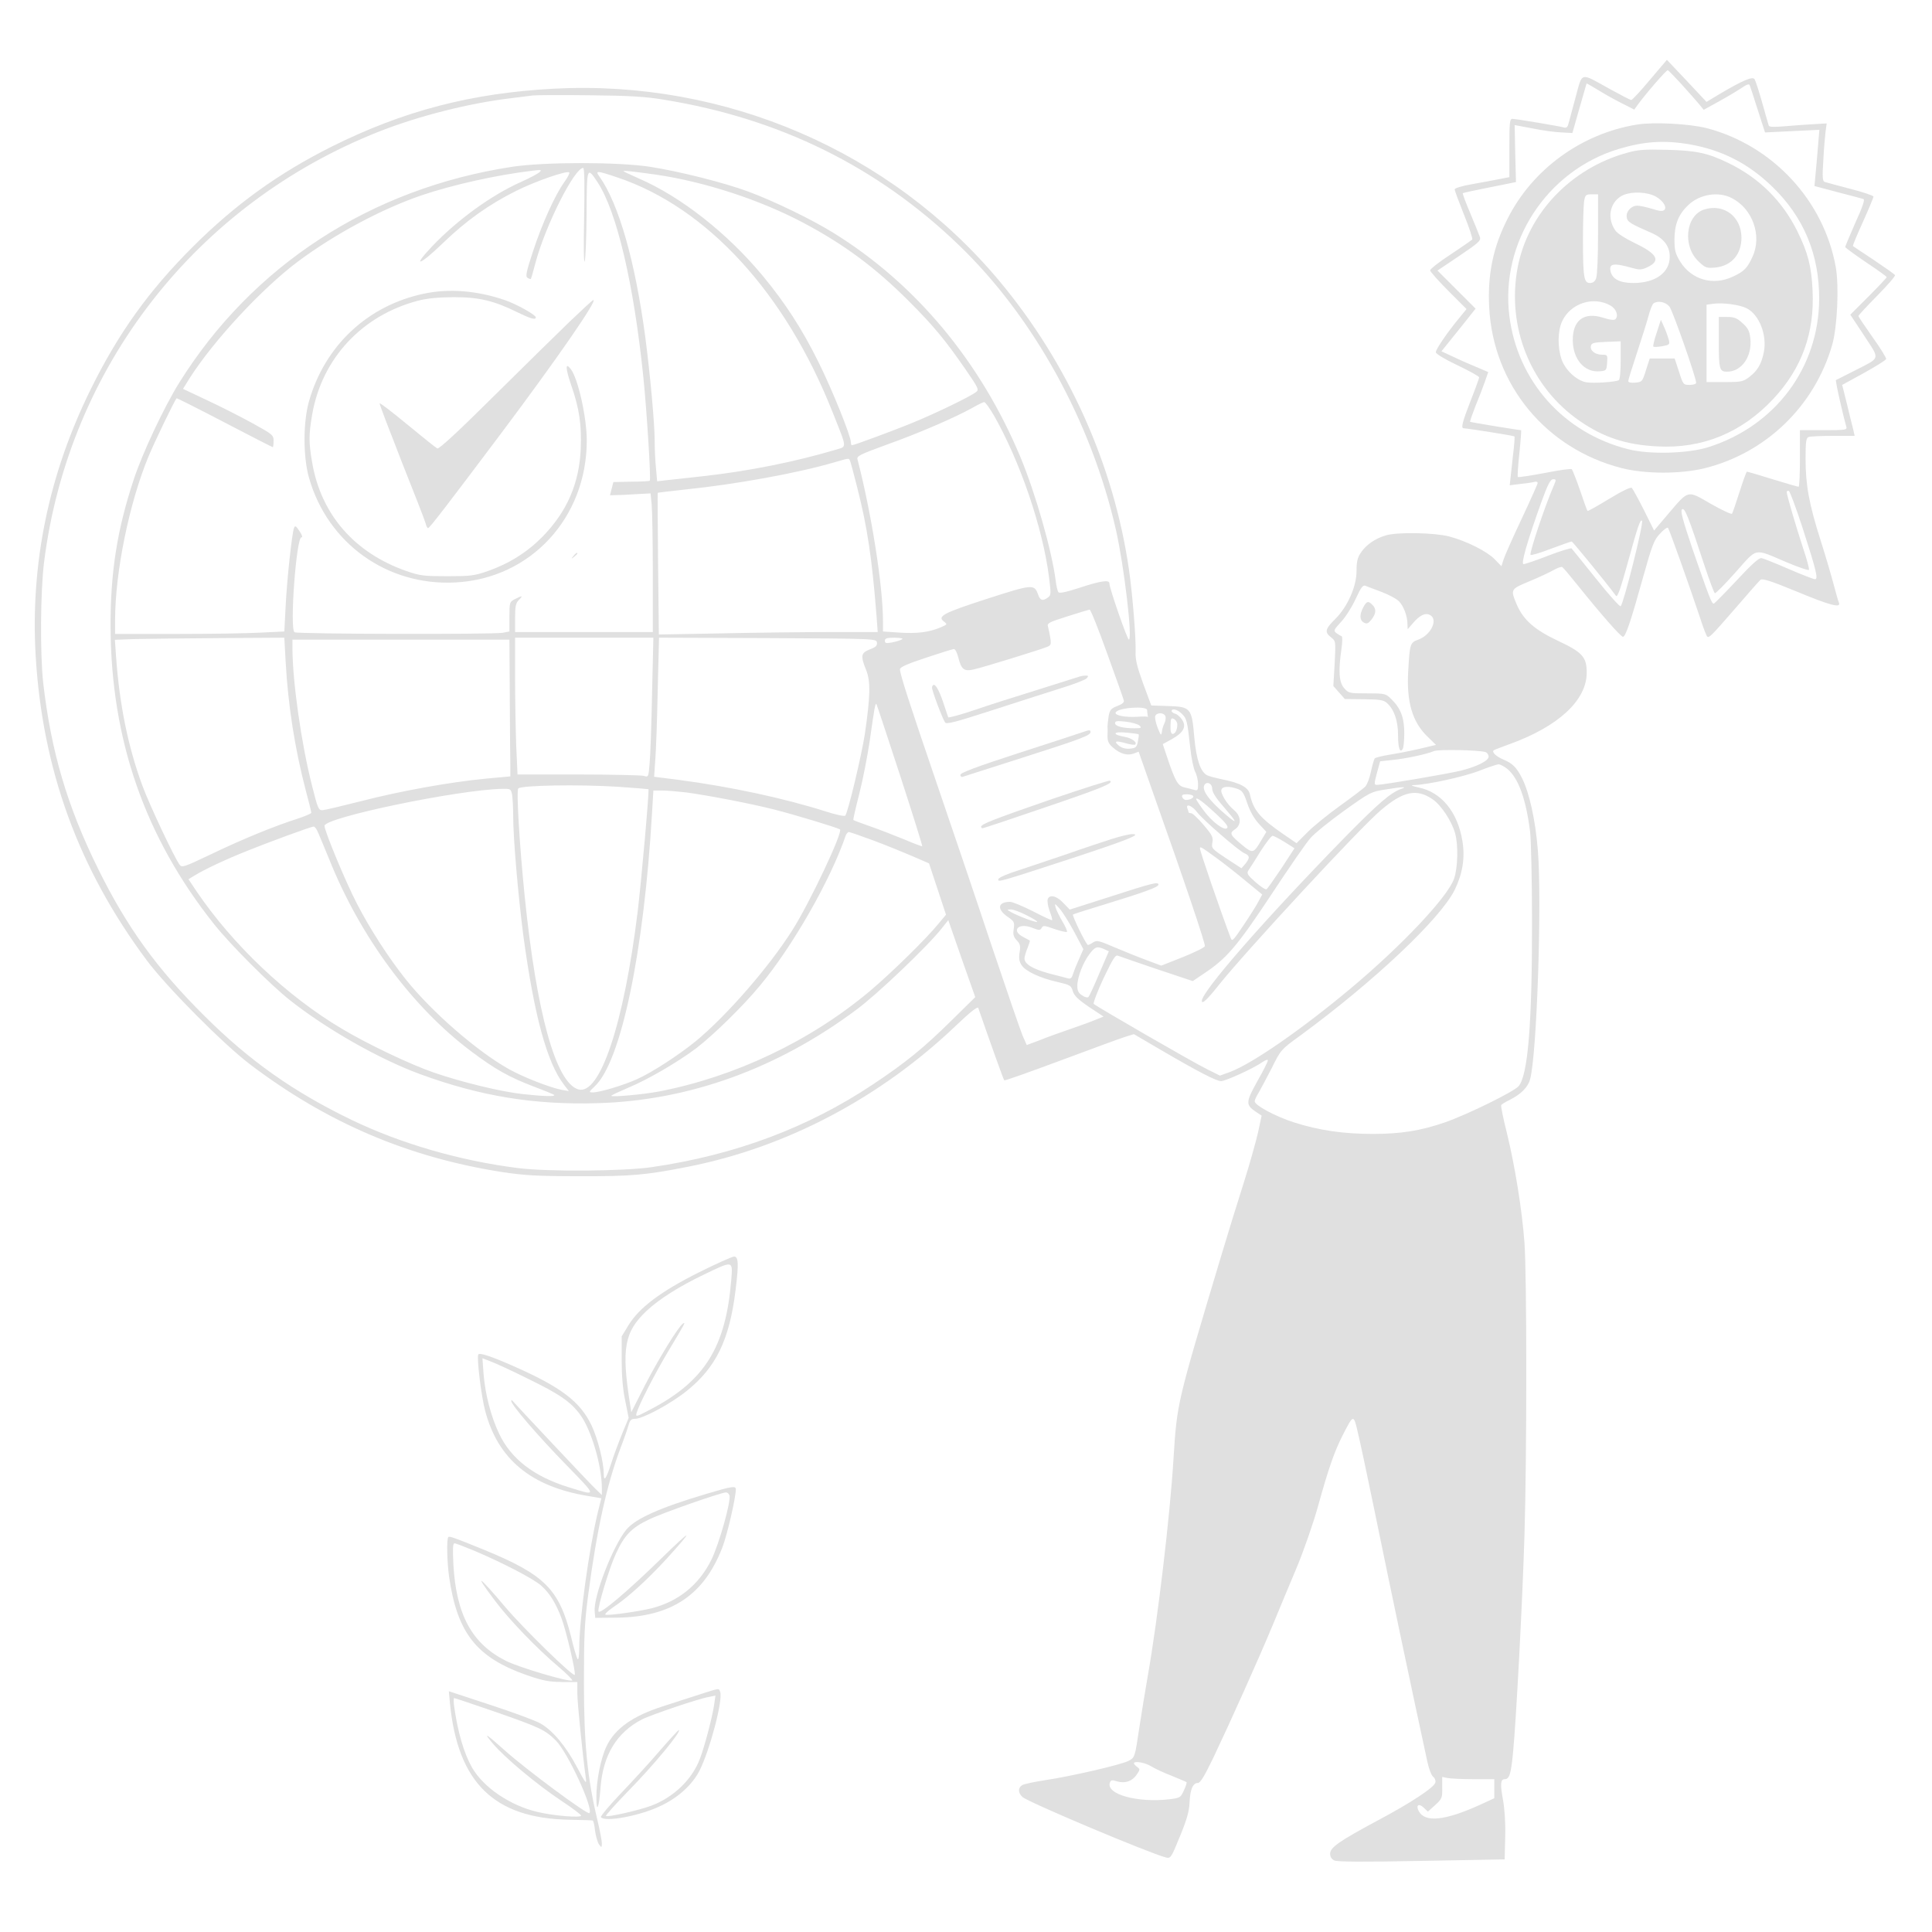 <?xml version="1.0" standalone="no"?>
<!DOCTYPE svg PUBLIC "-//W3C//DTD SVG 20010904//EN"
 "http://www.w3.org/TR/2001/REC-SVG-20010904/DTD/svg10.dtd">
<svg version="1.0" xmlns="http://www.w3.org/2000/svg"
 width="1024pt" height="1024pt" viewBox="0 0 1024 1024"
 preserveAspectRatio="xMidYMid meet">

<g transform="translate(0,1024) scale(0.1,-0.1)"
fill="#e0e0e0" stroke="none">
<path d="M8745 9817 c-49 -59 -94 -107 -99 -107 -5 0 -57 27 -115 59 -158 88
-143 91 -179 -41 -17 -62 -34 -126 -38 -141 -4 -19 -11 -26 -23 -23 -24 7
-255 46 -275 46 -14 0 -16 -18 -16 -154 l0 -155 -52 -10 c-29 -6 -95 -18 -145
-27 -53 -9 -93 -21 -93 -28 0 -6 23 -67 50 -135 28 -69 47 -128 43 -131 -5 -4
-56 -40 -115 -79 -60 -39 -108 -77 -108 -84 0 -6 43 -55 97 -109 l96 -96 -40
-49 c-59 -71 -123 -164 -123 -180 0 -8 49 -38 115 -69 63 -30 115 -59 115 -64
0 -4 -20 -60 -45 -123 -44 -113 -53 -147 -37 -147 24 -1 265 -39 269 -43 2 -3
-1 -45 -7 -93 -5 -49 -12 -106 -14 -128 l-4 -38 56 7 c31 3 65 8 75 11 9 3 17
0 17 -6 0 -5 -38 -90 -84 -188 -46 -97 -89 -194 -96 -215 l-12 -38 -36 37
c-41 42 -148 96 -242 121 -79 20 -276 24 -336 5 -55 -16 -104 -50 -131 -91
-18 -26 -23 -48 -23 -97 0 -83 -48 -191 -114 -256 -53 -52 -56 -69 -21 -96 25
-20 25 -20 19 -139 l-7 -119 31 -35 30 -34 101 -1 c84 -1 105 -4 122 -20 38
-34 59 -93 59 -171 0 -68 10 -97 25 -72 4 6 8 43 8 82 0 82 -18 132 -68 181
-30 30 -33 31 -129 31 -95 0 -98 1 -122 28 -27 32 -31 90 -14 207 5 36 6 66 1
68 -4 1 -17 9 -27 16 -17 13 -16 17 25 61 23 25 58 80 77 122 28 61 38 74 52
68 9 -4 47 -18 84 -32 37 -14 79 -36 93 -50 25 -26 45 -78 45 -123 l1 -25 27
31 c37 44 67 58 92 44 44 -24 4 -107 -65 -131 -41 -15 -43 -23 -51 -164 -10
-166 22 -273 104 -351 l43 -42 -88 -21 c-48 -11 -119 -25 -158 -31 -38 -6 -73
-15 -78 -19 -4 -4 -13 -35 -20 -68 -7 -34 -20 -70 -30 -81 -10 -11 -71 -57
-135 -103 -64 -46 -142 -109 -173 -141 l-57 -57 -73 50 c-120 83 -156 125
-174 208 -8 38 -50 61 -150 81 -33 7 -68 16 -77 21 -36 19 -57 84 -68 201 -13
156 -19 162 -138 166 l-90 3 -43 116 c-33 92 -42 127 -40 172 2 73 -16 298
-35 431 -80 555 -322 1094 -688 1532 -575 687 -1452 1066 -2361 1018 -435 -23
-796 -117 -1177 -307 -283 -142 -512 -307 -738 -533 -232 -232 -393 -456 -540
-755 -222 -450 -319 -923 -291 -1410 36 -605 227 -1129 589 -1615 106 -142
407 -445 547 -551 407 -309 838 -493 1336 -571 121 -18 186 -22 409 -22 277
-1 353 6 576 50 523 103 1022 366 1426 753 69 66 110 98 113 89 60 -174 134
-381 138 -384 2 -3 139 46 303 107 164 61 318 118 342 125 l42 13 145 -85
c195 -114 292 -164 317 -164 24 0 175 69 218 100 17 12 30 16 30 10 0 -7 -25
-57 -56 -111 -61 -110 -62 -124 -10 -160 l33 -22 -19 -89 c-11 -48 -44 -166
-74 -261 -30 -94 -86 -275 -124 -402 -233 -778 -231 -769 -250 -1065 -18 -300
-84 -856 -136 -1150 -14 -80 -34 -203 -45 -275 -24 -162 -24 -161 -60 -179
-40 -20 -308 -82 -439 -101 -56 -9 -111 -20 -121 -26 -24 -13 -24 -41 0 -63
30 -28 677 -300 761 -321 25 -6 28 -1 74 112 37 90 49 133 51 179 3 69 17 104
44 104 13 0 35 36 84 138 87 183 235 512 312 697 34 83 92 221 128 307 36 86
87 232 113 325 55 199 85 285 129 373 60 117 59 117 83 13 12 -50 47 -214 78
-365 117 -570 211 -1013 290 -1378 8 -36 21 -70 30 -77 9 -6 14 -20 12 -30 -5
-26 -129 -108 -310 -204 -201 -108 -248 -141 -248 -174 0 -17 8 -29 23 -36 16
-7 159 -8 463 -2 l439 8 3 119 c2 75 -3 148 -12 198 -15 81 -13 108 9 108 25
0 33 26 44 135 17 172 50 797 61 1155 13 423 13 1376 0 1555 -13 173 -50 404
-94 584 -19 75 -32 139 -29 144 2 4 23 17 46 28 59 30 96 67 107 109 36 133
63 940 41 1214 -13 161 -45 304 -84 382 -29 57 -50 78 -98 98 -40 17 -65 41
-51 50 5 3 42 17 83 32 258 93 409 232 409 379 0 83 -23 108 -153 169 -123 58
-182 110 -217 190 -35 83 -35 83 66 125 51 21 108 48 129 60 20 11 41 19 46
15 5 -3 42 -47 82 -97 118 -147 227 -272 239 -272 14 0 41 79 108 320 47 168
57 194 89 227 19 21 38 35 42 30 7 -8 116 -315 169 -474 17 -54 35 -100 39
-102 11 -7 21 3 148 149 66 77 127 146 134 152 11 8 55 -6 184 -59 185 -77
243 -92 232 -63 -4 9 -16 51 -27 93 -11 42 -42 149 -70 237 -62 195 -80 295
-80 435 0 89 3 109 16 114 9 3 67 6 130 6 l114 0 -6 28 c-4 15 -19 75 -33 134
l-27 108 115 63 c63 35 116 68 118 74 2 5 -30 58 -72 116 -41 58 -75 109 -75
112 0 4 45 52 99 107 55 56 98 105 95 110 -3 5 -54 41 -112 80 -59 39 -109 72
-111 74 -2 2 22 60 53 128 31 69 56 129 56 134 0 5 -55 24 -122 41 -68 18
-129 34 -137 37 -11 4 -13 25 -7 114 3 60 9 129 12 153 l6 43 -68 -4 c-38 -2
-107 -7 -153 -11 -56 -5 -84 -4 -86 3 -2 6 -18 61 -35 122 -17 60 -35 116 -40
124 -10 17 -63 -6 -182 -76 l-73 -44 -105 112 -105 111 -90 -106z m166 -22
c35 -39 76 -85 92 -104 l27 -33 78 43 c42 23 96 55 120 71 30 21 43 25 46 16
3 -7 22 -66 43 -132 l38 -118 144 7 144 7 -7 -84 c-4 -45 -9 -113 -13 -149
l-6 -65 124 -33 c68 -17 129 -34 136 -36 8 -3 -6 -45 -43 -125 -29 -67 -54
-125 -54 -129 0 -4 50 -40 110 -81 61 -40 110 -76 110 -79 0 -3 -43 -49 -96
-102 l-97 -97 74 -112 c85 -131 90 -112 -58 -188 l-93 -47 6 -35 c6 -34 39
-176 50 -212 5 -17 -5 -18 -120 -18 l-126 0 0 -150 c0 -82 -3 -150 -7 -150 -5
0 -66 18 -138 40 -71 22 -132 40 -136 40 -3 0 -20 -48 -39 -107 -19 -60 -37
-112 -40 -116 -4 -4 -55 20 -113 53 -126 73 -115 75 -227 -56 l-73 -86 -54
109 c-30 59 -59 112 -64 117 -5 6 -53 -17 -120 -58 -61 -37 -112 -66 -115 -64
-2 2 -20 51 -39 108 -20 58 -40 108 -44 113 -4 4 -69 -5 -144 -20 -75 -14
-139 -24 -142 -21 -3 2 1 60 8 126 7 67 11 122 9 122 -14 0 -267 42 -270 44
-2 2 11 39 28 83 18 43 40 101 50 129 l18 52 -66 28 c-37 15 -93 40 -124 55
l-58 27 91 113 90 113 -101 101 -101 101 116 78 c101 68 115 81 109 99 -4 12
-27 69 -51 126 -24 57 -42 105 -40 107 2 2 66 16 143 31 l139 28 -4 151 -3
151 96 -18 c53 -11 122 -20 153 -21 l57 -3 37 130 c21 72 38 131 38 132 1 2
30 -15 66 -37 35 -22 92 -53 126 -70 l61 -31 15 21 c39 55 156 191 163 188 4
-2 36 -35 71 -73z m-5389 -84 c610 -99 1127 -354 1558 -768 397 -381 705 -939
835 -1513 43 -190 89 -580 68 -580 -8 0 -104 275 -103 298 0 20 -45 14 -157
-23 -78 -25 -109 -31 -114 -23 -4 7 -11 35 -14 63 -21 160 -106 458 -186 651
-211 506 -555 920 -992 1190 -114 71 -319 170 -452 219 -127 47 -365 107 -520
131 -168 26 -559 26 -730 0 -749 -114 -1378 -523 -1766 -1146 -79 -127 -193
-369 -239 -508 -88 -264 -125 -493 -124 -782 2 -601 182 -1118 550 -1580 87
-109 296 -318 399 -400 196 -155 474 -313 691 -393 322 -118 606 -164 943
-154 485 14 953 184 1371 496 111 82 379 338 451 430 l35 44 71 -204 72 -204
-122 -120 c-153 -151 -244 -225 -421 -343 -342 -228 -730 -374 -1171 -438
-147 -22 -556 -25 -710 -5 -309 39 -622 130 -883 256 -308 149 -540 313 -778
550 -252 250 -411 470 -564 780 -164 332 -249 622 -291 985 -17 153 -15 489 5
644 131 1031 806 1896 1776 2279 208 82 476 150 695 176 50 6 104 13 120 15
17 2 152 3 300 1 213 -2 296 -7 397 -24z m-426 -623 c-3 -150 -2 -250 3 -233
5 17 9 131 10 253 1 247 2 251 57 168 103 -155 193 -539 244 -1036 18 -176 41
-540 34 -548 -1 -2 -45 -5 -98 -5 l-95 -2 -9 -35 -9 -35 71 2 c39 2 87 5 107
6 l37 2 6 -59 c3 -32 6 -198 6 -367 l0 -309 -365 0 -365 0 0 75 c0 62 4 79 20
95 24 24 19 25 -20 5 -29 -15 -30 -17 -30 -94 l0 -78 -37 -7 c-59 -9 -1086 -7
-1102 3 -27 17 10 509 37 503 7 -1 3 13 -10 32 -20 30 -24 32 -30 17 -11 -32
-37 -271 -44 -412 l-7 -136 -126 -6 c-69 -4 -271 -7 -448 -7 l-323 0 0 73 c0
255 75 620 176 865 29 71 139 300 150 311 1 2 116 -56 254 -128 138 -72 253
-131 256 -131 2 0 4 15 4 33 0 31 -5 35 -112 94 -62 34 -170 89 -241 122
l-127 60 36 58 c128 200 385 477 576 619 195 145 442 277 653 349 165 56 400
108 585 130 48 6 53 5 40 -7 -8 -8 -53 -32 -100 -53 -155 -69 -337 -201 -470
-341 -110 -116 -66 -102 58 18 122 118 243 204 387 276 102 51 271 110 282 98
4 -3 -8 -26 -26 -51 -49 -68 -117 -218 -166 -367 -37 -113 -41 -134 -28 -141
8 -5 16 -7 17 -5 1 1 13 41 25 88 53 197 206 500 252 500 7 0 8 -93 5 -262z
m384 226 c257 -38 551 -134 780 -256 215 -114 380 -237 556 -413 132 -132 194
-207 303 -365 67 -97 71 -106 54 -118 -32 -25 -213 -112 -327 -159 -101 -42
-320 -123 -331 -123 -3 0 -5 7 -5 15 0 34 -99 279 -171 424 -88 178 -177 315
-297 460 -187 225 -432 418 -656 515 -42 19 -79 36 -81 38 -6 6 53 -1 175 -18z
m-209 -14 c476 -159 892 -613 1142 -1245 79 -199 77 -180 15 -199 -211 -63
-464 -114 -703 -140 -77 -9 -163 -18 -191 -21 l-51 -6 -6 68 c-4 37 -7 102 -7
144 0 93 -24 355 -50 554 -54 402 -140 703 -242 848 -25 34 -17 34 93 -3z
m1997 -1262 c139 -244 259 -596 292 -857 11 -88 11 -96 -6 -108 -27 -20 -41
-16 -52 16 -20 56 -29 55 -271 -23 -232 -75 -266 -93 -227 -121 18 -14 17 -15
-18 -30 -61 -26 -125 -34 -218 -28 l-88 6 0 56 c0 185 -62 576 -135 856 -5 18
12 26 157 79 169 60 366 146 453 195 28 16 55 29 61 30 6 1 29 -32 52 -71z
m-764 -237 c3 -4 21 -71 40 -147 54 -212 78 -377 102 -681 l6 -83 -249 0
c-138 0 -399 -3 -580 -7 l-331 -6 -4 374 c-2 206 -3 375 -2 377 0 1 68 9 150
18 264 27 594 87 784 143 80 23 78 23 84 12z m3730 -138 c-48 -111 -127 -349
-122 -364 2 -4 50 10 107 32 57 21 107 39 111 39 5 0 180 -214 235 -288 8 -10
24 36 64 181 51 186 65 227 74 217 10 -11 -96 -434 -113 -453 -4 -5 -63 61
-130 145 -68 84 -126 157 -130 161 -3 4 -59 -13 -124 -38 -64 -25 -123 -45
-131 -45 -15 0 20 122 96 333 33 91 47 117 61 117 17 0 17 -2 2 -37z m1321
-224 c72 -223 83 -269 65 -269 -7 0 -70 24 -139 54 -69 30 -134 56 -145 58
-13 2 -51 -32 -130 -117 -62 -66 -117 -122 -122 -124 -11 -4 -25 34 -114 291
-52 154 -64 200 -55 208 14 12 32 -33 119 -297 26 -79 51 -145 55 -147 4 -3
53 47 110 111 119 133 93 128 270 53 64 -27 117 -45 119 -40 2 6 -12 58 -32
117 -39 119 -86 280 -86 295 0 5 5 8 11 6 6 -2 39 -92 74 -199z m-3687 -662
c46 -127 86 -239 88 -248 4 -11 -6 -20 -34 -31 -34 -13 -40 -21 -46 -54 -3
-22 -6 -46 -6 -54 1 -8 1 -31 0 -51 0 -29 6 -42 31 -63 38 -32 74 -42 108 -30
l26 10 67 -191 c184 -519 288 -829 284 -840 -2 -7 -55 -33 -117 -58 l-114 -45
-75 28 c-41 15 -118 46 -170 68 -89 38 -96 40 -118 26 -13 -9 -25 -14 -27 -12
-16 16 -84 157 -78 161 5 3 84 28 176 56 202 62 277 89 277 102 0 17 -31 9
-251 -62 l-219 -70 -34 35 c-35 38 -73 47 -83 20 -3 -9 1 -37 10 -62 10 -25
16 -47 13 -49 -2 -2 -47 19 -101 47 -54 27 -108 50 -121 50 -65 0 -72 -37 -15
-78 37 -25 39 -30 34 -65 -5 -30 -1 -43 16 -61 18 -19 21 -30 15 -64 -5 -31
-2 -48 11 -68 21 -32 97 -68 191 -89 65 -15 71 -18 80 -48 7 -24 27 -44 86
-84 l77 -51 -42 -17 c-23 -10 -85 -32 -137 -50 -52 -18 -125 -44 -161 -59
l-67 -25 -22 50 c-12 28 -86 245 -166 482 -79 238 -209 621 -288 852 -148 433
-196 582 -196 608 0 11 41 29 138 61 75 25 142 46 148 46 7 0 17 -20 23 -44
16 -65 31 -76 83 -64 46 10 347 103 387 119 21 8 23 14 18 47 -3 20 -9 47 -12
59 -6 20 1 24 102 56 59 19 113 35 118 36 6 0 47 -104 93 -232z m-4354 -44
c13 -234 49 -461 106 -680 17 -62 30 -116 30 -121 0 -4 -33 -18 -72 -31 -123
-39 -296 -110 -458 -188 -145 -69 -156 -73 -168 -56 -27 35 -161 320 -197 418
-76 206 -122 431 -140 687 l-6 87 108 4 c59 1 262 4 449 5 l341 2 7 -127z
m1942 -170 c-3 -164 -9 -331 -13 -370 -6 -73 -6 -73 -32 -65 -14 3 -170 7
-347 7 l-321 0 -7 155 c-3 85 -6 248 -6 363 l0 207 367 0 366 0 -7 -297z
m1192 271 c2 -16 -6 -24 -38 -36 -47 -19 -50 -33 -19 -110 24 -60 22 -138 -7
-338 -17 -111 -90 -419 -104 -433 -4 -5 -51 5 -103 22 -220 70 -504 131 -776
167 l-134 17 6 87 c4 48 10 214 13 368 l7 282 576 -2 c575 -3 576 -3 579 -24z
m132 17 c-8 -5 -32 -12 -52 -16 -31 -6 -38 -4 -38 9 0 13 11 16 53 16 34 -1
47 -4 37 -9z m-2078 -311 c1 -170 2 -334 3 -362 l0 -53 -130 -12 c-190 -18
-455 -66 -660 -119 -99 -25 -191 -47 -204 -48 -23 -1 -26 6 -57 129 -57 223
-104 555 -104 731 l0 44 575 0 575 0 2 -310z m2068 -408 c67 -206 120 -375
118 -377 -2 -2 -46 15 -98 37 -52 21 -133 53 -180 69 -46 16 -86 31 -87 33 -2
2 12 63 31 137 19 74 44 202 56 284 24 169 29 199 35 194 2 -2 58 -172 125
-377z m1310 344 c0 -8 2 -20 3 -28 2 -7 2 -11 0 -8 -1 3 -26 3 -54 1 -65 -4
-121 7 -116 22 8 26 167 38 167 13z m185 -20 c25 -25 28 -37 44 -183 5 -50 17
-105 25 -122 9 -16 16 -47 16 -67 0 -33 -2 -36 -22 -30 -13 4 -36 9 -51 13
-33 7 -48 33 -87 148 l-27 81 49 27 c61 34 78 66 53 103 -9 14 -26 29 -36 31
-10 3 -19 9 -19 14 0 17 31 9 55 -15z m-88 -12 c3 -8 1 -25 -5 -37 -6 -12 -13
-33 -14 -47 -3 -21 -6 -18 -22 22 -10 26 -16 54 -13 63 8 20 46 19 54 -1z m63
-44 c0 -28 -11 -50 -25 -50 -8 0 -12 15 -11 44 1 39 3 43 19 35 9 -5 17 -18
17 -29z m-200 -6 c12 -12 9 -14 -27 -14 -62 0 -103 11 -103 27 0 12 11 13 58
8 31 -4 64 -13 72 -21z m-5 -46 c2 -2 0 -19 -4 -38 -6 -31 -11 -35 -42 -38
-24 -2 -43 3 -60 17 -28 24 -15 27 44 10 22 -6 41 -8 44 -5 12 12 -20 35 -58
41 -67 12 -60 29 10 22 35 -3 64 -7 66 -9z m1838 -94 c9 -3 17 -14 17 -24 0
-22 -59 -52 -145 -74 -62 -16 -415 -76 -446 -76 -16 0 -17 3 -1 63 l17 62 65
7 c70 7 180 30 220 47 24 10 232 6 273 -5z m117 -90 c59 -50 98 -160 120 -333
5 -46 10 -258 10 -470 1 -551 -22 -824 -72 -879 -28 -30 -270 -149 -390 -191
-128 -44 -232 -61 -382 -61 -156 0 -286 19 -417 61 -98 31 -209 91 -209 112 0
7 10 28 22 47 11 19 42 78 69 130 47 95 48 97 149 170 389 285 745 620 821
775 41 85 55 169 40 258 -25 153 -111 258 -231 283 -40 9 -47 13 -24 13 71 2
262 44 343 75 47 19 94 34 103 35 9 0 31 -11 48 -25z m-1565 -105 c0 -17 19
-48 56 -90 76 -88 82 -102 22 -52 -99 83 -140 142 -116 167 15 15 38 0 38 -25z
m-3151 11 c88 -6 161 -12 163 -13 5 -5 -37 -479 -57 -647 -73 -596 -200 -978
-315 -944 -119 36 -221 403 -284 1024 -27 265 -45 560 -34 571 17 17 321 22
527 9z m3284 -11 c26 -9 34 -20 53 -77 14 -42 36 -80 61 -108 l40 -43 -27 -45
c-41 -70 -45 -71 -101 -25 -65 54 -69 63 -39 83 36 24 34 70 -4 102 -39 32
-74 91 -67 109 6 18 41 19 84 4z m867 -1 c-55 -20 -120 -76 -296 -255 -420
-430 -759 -817 -759 -868 0 -20 29 7 93 88 141 176 745 829 855 922 119 102
191 117 276 58 45 -31 100 -115 118 -178 18 -63 15 -183 -5 -242 -34 -97 -274
-352 -547 -581 -262 -219 -521 -398 -639 -443 l-55 -20 -70 35 c-72 35 -584
331 -599 345 -4 4 19 65 52 136 52 108 63 126 78 119 10 -4 103 -36 206 -71
l189 -63 56 38 c123 81 177 144 358 417 94 143 188 279 209 302 20 24 100 89
178 145 137 98 145 102 217 113 97 16 124 16 85 3z m-4711 -29 c3 -17 6 -69 6
-114 0 -122 27 -429 55 -643 57 -416 124 -664 214 -781 l26 -34 -40 7 c-61 12
-202 67 -277 109 -170 95 -411 305 -548 477 -91 115 -186 261 -258 400 -59
113 -172 385 -172 413 0 44 708 191 941 196 44 1 47 0 53 -30z m923 11 c123
-17 337 -58 468 -91 106 -27 328 -94 347 -105 18 -11 -160 -389 -253 -535
-124 -196 -350 -455 -513 -589 -93 -75 -230 -164 -310 -200 -71 -32 -197 -70
-234 -70 -22 0 -22 2 11 33 139 131 260 711 303 1450 l7 117 48 0 c26 0 83 -5
126 -10z m2687 -19 c6 -9 -16 -21 -39 -21 -7 0 -15 7 -19 15 -4 11 2 15 24 15
16 0 31 -4 34 -9z m122 -95 c50 -46 66 -67 58 -75 -15 -16 -82 34 -127 97 -20
27 -37 53 -37 56 0 14 38 -15 106 -78z m-101 9 c33 -42 216 -201 250 -217 30
-13 31 -25 5 -57 l-20 -23 -80 52 c-77 51 -80 54 -74 85 5 27 -1 39 -47 93
-29 34 -58 62 -66 62 -7 0 -13 2 -13 4 0 2 -3 11 -6 20 -12 30 24 17 51 -19z
m-4665 -95 c6 -11 35 -82 66 -157 164 -409 439 -781 751 -1015 126 -95 203
-138 332 -187 56 -21 104 -41 108 -44 9 -10 -54 -8 -165 4 -114 12 -324 63
-472 114 -123 42 -354 152 -489 233 -291 173 -577 444 -770 729 l-42 63 33 20
c50 31 164 85 280 131 106 43 337 128 350 128 4 1 12 -8 18 -19z m2947 -54
c65 -24 158 -62 207 -83 l90 -39 45 -136 45 -136 -40 -48 c-64 -79 -253 -264
-365 -358 -315 -264 -713 -453 -1116 -531 -83 -16 -253 -31 -253 -23 0 3 41
22 90 43 102 42 263 136 360 209 90 69 248 223 337 331 173 207 376 562 456
798 4 9 11 17 16 17 6 0 63 -20 128 -44z m2182 -9 l52 -33 -69 -106 c-39 -58
-74 -108 -79 -111 -5 -4 -32 14 -59 38 -43 38 -47 46 -37 62 7 10 36 55 64
101 29 45 57 82 64 82 6 0 35 -15 64 -33z m-365 -82 c38 -27 109 -83 157 -123
l89 -73 -20 -37 c-10 -20 -46 -77 -79 -126 -57 -85 -61 -88 -69 -65 -55 146
-162 457 -162 472 0 12 6 9 84 -48z m-750 -395 l48 -91 -25 -57 c-14 -31 -28
-67 -32 -80 -4 -15 -12 -21 -23 -18 -9 3 -54 14 -100 26 -88 24 -132 50 -132
80 0 9 7 34 16 55 8 20 14 38 12 40 -2 1 -18 10 -35 19 -66 34 -25 77 47 49
38 -15 43 -15 51 -1 7 14 15 13 68 -6 33 -11 62 -18 66 -15 3 4 -8 28 -24 55
-16 27 -32 60 -36 74 -6 24 -5 23 22 -7 15 -17 50 -73 77 -123z m-253 89 c34
-17 59 -32 56 -35 -5 -5 -100 30 -137 51 -25 14 -25 14 -2 15 12 0 50 -14 83
-31z m412 -180 l24 -11 -50 -116 c-27 -65 -53 -121 -58 -126 -5 -5 -19 -2 -33
8 -20 12 -26 25 -26 51 0 45 30 123 65 169 29 39 41 42 78 25z m247 -4330 c19
-12 68 -35 110 -51 41 -17 77 -32 79 -34 2 -2 -4 -22 -14 -43 -17 -38 -20 -40
-73 -47 -172 -21 -343 26 -319 89 5 13 12 14 39 5 42 -12 81 2 104 38 17 25
17 27 1 39 -9 7 -17 15 -17 19 0 14 57 5 90 -15z m1711 -69 l109 0 0 -51 0
-50 -74 -34 c-186 -85 -293 -96 -326 -35 -17 32 -1 44 25 20 l23 -22 39 35
c36 33 38 39 37 92 l0 57 29 -6 c16 -3 78 -6 138 -6z"/>
<path d="M8678 9580 c-295 -47 -556 -237 -688 -500 -77 -152 -106 -296 -97
-469 21 -410 300 -749 702 -852 125 -32 312 -32 439 -1 326 81 583 329 677
654 27 94 37 310 19 412 -63 353 -335 646 -685 737 -91 23 -278 33 -367 19z
m277 -105 c172 -30 312 -102 438 -224 167 -161 250 -360 249 -596 -2 -364
-232 -672 -587 -785 -108 -34 -312 -40 -425 -11 -342 86 -587 361 -630 706
-49 392 199 770 578 885 136 41 242 48 377 25z"/>
<path d="M8623 9430 c-297 -82 -524 -320 -579 -607 -60 -316 69 -636 330 -815
126 -87 246 -126 411 -134 239 -13 447 73 615 253 150 161 218 348 207 573 -6
129 -24 199 -81 315 -79 159 -201 281 -363 360 -111 54 -171 67 -328 71 -117
3 -152 1 -212 -16z m136 -224 c44 -16 80 -61 63 -78 -9 -9 -24 -8 -65 5 -30 9
-65 17 -79 17 -32 0 -61 -31 -56 -62 3 -24 20 -34 130 -82 65 -28 98 -70 98
-126 0 -85 -75 -139 -191 -140 -71 0 -111 19 -122 59 -11 45 13 49 113 21 40
-11 50 -11 82 4 72 34 53 70 -68 128 -48 23 -92 51 -102 66 -45 64 -31 145 30
182 38 23 113 26 167 6z m-289 -205 c0 -115 -4 -221 -10 -235 -6 -18 -17 -26
-33 -26 -32 0 -37 30 -37 235 0 88 3 177 6 198 6 34 9 37 40 37 l34 0 0 -209z
m709 189 c110 -56 161 -199 110 -310 -27 -60 -45 -79 -104 -106 -105 -50 -220
-17 -280 80 -26 43 -30 59 -30 120 1 79 22 130 72 178 61 59 161 75 232 38z
m-644 -569 c31 -17 45 -55 27 -73 -6 -6 -29 -4 -65 8 -102 32 -162 -13 -161
-121 1 -99 62 -170 142 -163 36 3 37 4 40 46 3 40 2 42 -26 42 -37 0 -65 21
-60 46 3 16 13 19 81 22 l77 3 0 -100 c0 -55 -4 -102 -10 -106 -17 -10 -137
-18 -174 -11 -51 10 -111 66 -130 123 -21 63 -20 148 3 199 44 96 165 136 256
85z m314 -7 c17 -22 141 -375 141 -403 0 -6 -15 -11 -34 -11 -34 0 -35 1 -57
70 l-23 70 -66 0 -66 0 -20 -62 c-19 -61 -21 -63 -57 -66 -23 -2 -37 1 -37 8
0 6 20 71 44 143 24 73 52 161 62 197 9 36 22 68 28 72 24 16 65 8 85 -18z
m409 -8 c66 -34 108 -140 91 -231 -12 -62 -33 -99 -76 -132 -34 -26 -43 -28
-132 -28 l-96 0 0 205 0 205 35 5 c51 7 141 -5 178 -24z"/>
<path d="M9034 9130 c-101 -31 -118 -197 -29 -278 34 -32 41 -34 87 -30 85 9
138 69 138 158 0 111 -92 182 -196 150z"/>
<path d="M8781 8477 c-13 -38 -21 -71 -18 -74 3 -3 24 -2 47 2 39 7 41 9 35
34 -4 14 -14 44 -24 66 l-18 40 -22 -68z"/>
<path d="M9110 8438 c0 -156 3 -168 44 -168 77 0 134 81 123 177 -4 38 -12 54
-41 80 -29 27 -44 33 -81 33 l-45 0 0 -122z"/>
<path d="M2245 8683 c-297 -63 -523 -275 -607 -569 -32 -112 -32 -296 0 -407
99 -348 416 -574 777 -554 398 21 695 343 695 752 0 122 -46 329 -85 379 -30
39 -28 3 3 -87 43 -124 55 -209 50 -336 -8 -184 -73 -333 -203 -466 -81 -82
-176 -142 -290 -182 -72 -25 -93 -27 -215 -27 -122 0 -143 2 -215 27 -275 96
-452 298 -500 573 -19 109 -19 150 0 259 52 295 263 523 560 601 50 13 105 18
190 19 135 0 214 -19 339 -81 70 -34 96 -41 96 -26 0 13 -102 70 -163 91 -148
51 -298 63 -432 34z"/>
<path d="M3017 8533 c-67 -65 -249 -243 -404 -397 -178 -177 -286 -277 -295
-273 -7 3 -78 60 -158 126 -80 66 -146 117 -148 113 -1 -5 52 -143 117 -309
66 -165 123 -312 127 -327 3 -14 9 -26 13 -25 8 0 100 120 381 494 304 405
518 715 495 715 -4 0 -61 -53 -128 -117z"/>
<path d="M3039 7293 c-13 -16 -12 -17 4 -4 9 7 17 15 17 17 0 8 -8 3 -21 -13z"/>
<path d="M5725 6655 c-5 -2 -106 -33 -222 -70 -117 -36 -271 -85 -343 -110
-71 -24 -132 -40 -134 -37 -2 4 -11 32 -21 62 -22 69 -43 110 -55 110 -6 0
-10 -7 -10 -15 0 -17 54 -161 69 -184 7 -11 53 1 242 62 129 42 293 94 365
117 73 22 137 47 144 55 10 12 9 15 -6 14 -11 0 -23 -2 -29 -4z"/>
<path d="M5740 6360 c-14 -5 -166 -55 -337 -110 -228 -74 -313 -106 -313 -117
0 -8 6 -13 13 -10 6 2 149 48 316 101 307 98 361 118 361 136 0 12 -6 12 -40
0z"/>
<path d="M5576 6005 c-312 -108 -376 -133 -376 -147 0 -4 4 -8 8 -8 4 0 154
50 332 111 300 102 366 129 343 141 -4 3 -142 -41 -307 -97z"/>
<path d="M5895 5794 c-44 -14 -150 -49 -235 -79 -85 -29 -202 -68 -259 -87
-58 -18 -107 -39 -109 -47 -6 -19 0 -17 374 105 311 102 391 134 334 133 -14
0 -61 -11 -105 -25z"/>
<path d="M7225 7020 c-20 -39 -19 -67 4 -80 16 -8 23 -5 40 16 25 32 27 57 5
78 -22 23 -31 20 -49 -14z"/>
<path d="M3704 3496 c-202 -101 -316 -187 -373 -280 l-36 -59 0 -126 c0 -84 6
-156 19 -216 l18 -90 -35 -85 c-19 -47 -45 -116 -57 -155 -27 -83 -40 -102
-40 -57 0 63 -32 188 -65 258 -61 126 -161 202 -415 314 -116 51 -178 72 -185
61 -9 -16 15 -217 36 -297 67 -257 242 -403 545 -453 l71 -12 -19 -77 c-47
-197 -98 -567 -98 -719 0 -37 -4 -63 -8 -57 -5 5 -21 58 -35 118 -63 253 -140
330 -462 462 -162 66 -183 73 -189 67 -9 -10 -7 -129 4 -208 43 -301 145 -430
413 -524 84 -29 116 -35 184 -36 l83 0 0 -60 c0 -52 28 -326 45 -450 5 -35 -1
-28 -47 59 -58 110 -128 194 -193 231 -23 14 -142 58 -264 98 l-222 73 6 -66
c42 -419 234 -607 630 -615 66 -1 123 -3 126 -4 4 0 10 -25 13 -55 4 -30 14
-62 21 -72 14 -18 14 -18 15 6 0 14 -11 70 -24 125 -53 221 -71 405 -71 725 0
252 3 320 23 470 45 340 98 580 169 770 20 52 40 110 45 128 7 25 14 32 34 32
41 0 190 80 274 148 155 124 227 271 259 537 17 137 15 175 -8 175 -10 0 -95
-38 -187 -84z m172 -38 c-29 -356 -139 -535 -422 -685 -82 -43 -86 -45 -80
-22 13 44 94 203 166 324 93 155 95 159 80 150 -23 -14 -130 -188 -202 -328
l-72 -142 -7 45 c-46 293 -30 381 89 493 68 63 172 129 306 193 152 73 150 74
142 -28z m-1081 -524 c171 -83 230 -124 280 -192 59 -80 115 -271 115 -390 l0
-36 -36 35 c-28 26 -425 449 -441 468 -2 2 -3 0 -3 -5 0 -20 137 -180 287
-334 171 -176 170 -170 18 -123 -185 57 -307 151 -370 285 -43 91 -73 207 -82
315 l-6 84 44 -17 c24 -9 112 -49 194 -90z m-277 -915 c152 -65 307 -146 348
-181 46 -40 79 -93 109 -172 26 -68 79 -295 71 -303 -10 -10 -269 243 -366
357 -146 173 -172 189 -56 35 74 -99 223 -254 335 -348 46 -39 79 -73 74 -74
-22 -8 -284 70 -351 104 -180 90 -264 244 -279 511 -4 84 -3 112 6 112 7 0 56
-19 109 -41z m101 -850 c244 -85 269 -97 327 -154 64 -64 201 -362 178 -385
-10 -10 -333 229 -448 332 -103 92 -117 100 -65 38 64 -76 233 -217 362 -303
59 -39 107 -75 107 -80 0 -13 -146 -1 -230 19 -146 34 -288 130 -349 237 -43
77 -75 186 -95 330 -2 20 -2 37 1 37 3 0 99 -32 212 -71z"/>
<path d="M3740 2321 c-245 -73 -371 -130 -420 -188 -71 -86 -176 -355 -168
-435 l3 -33 115 1 c288 4 461 119 559 373 25 65 71 263 71 307 0 20 -20 17
-160 -25z m126 -6 c11 -26 -54 -257 -95 -341 -66 -134 -174 -221 -316 -258
-69 -17 -229 -40 -246 -34 -6 2 13 20 42 40 77 51 180 145 282 256 151 166
138 164 -34 -4 -173 -169 -321 -294 -327 -275 -6 19 57 230 92 305 45 99 84
139 175 182 71 35 381 143 409 144 7 0 15 -7 18 -15z"/>
<path d="M3705 1258 c-49 -16 -135 -43 -189 -61 -161 -51 -256 -118 -301 -212
-31 -64 -55 -186 -54 -272 0 -88 14 -56 22 52 13 174 87 294 222 363 49 24
296 108 348 117 l39 8 -7 -49 c-10 -67 -50 -219 -75 -285 -41 -110 -139 -205
-259 -250 -65 -24 -231 -62 -239 -54 -3 3 48 60 114 128 140 142 292 327 271
327 -2 0 -47 -48 -98 -107 -51 -60 -144 -161 -206 -226 -62 -65 -111 -123
-108 -128 18 -29 211 7 320 61 92 44 164 111 202 184 56 111 126 377 110 419
-8 20 0 21 -112 -15z"/>
</g>
</svg>
